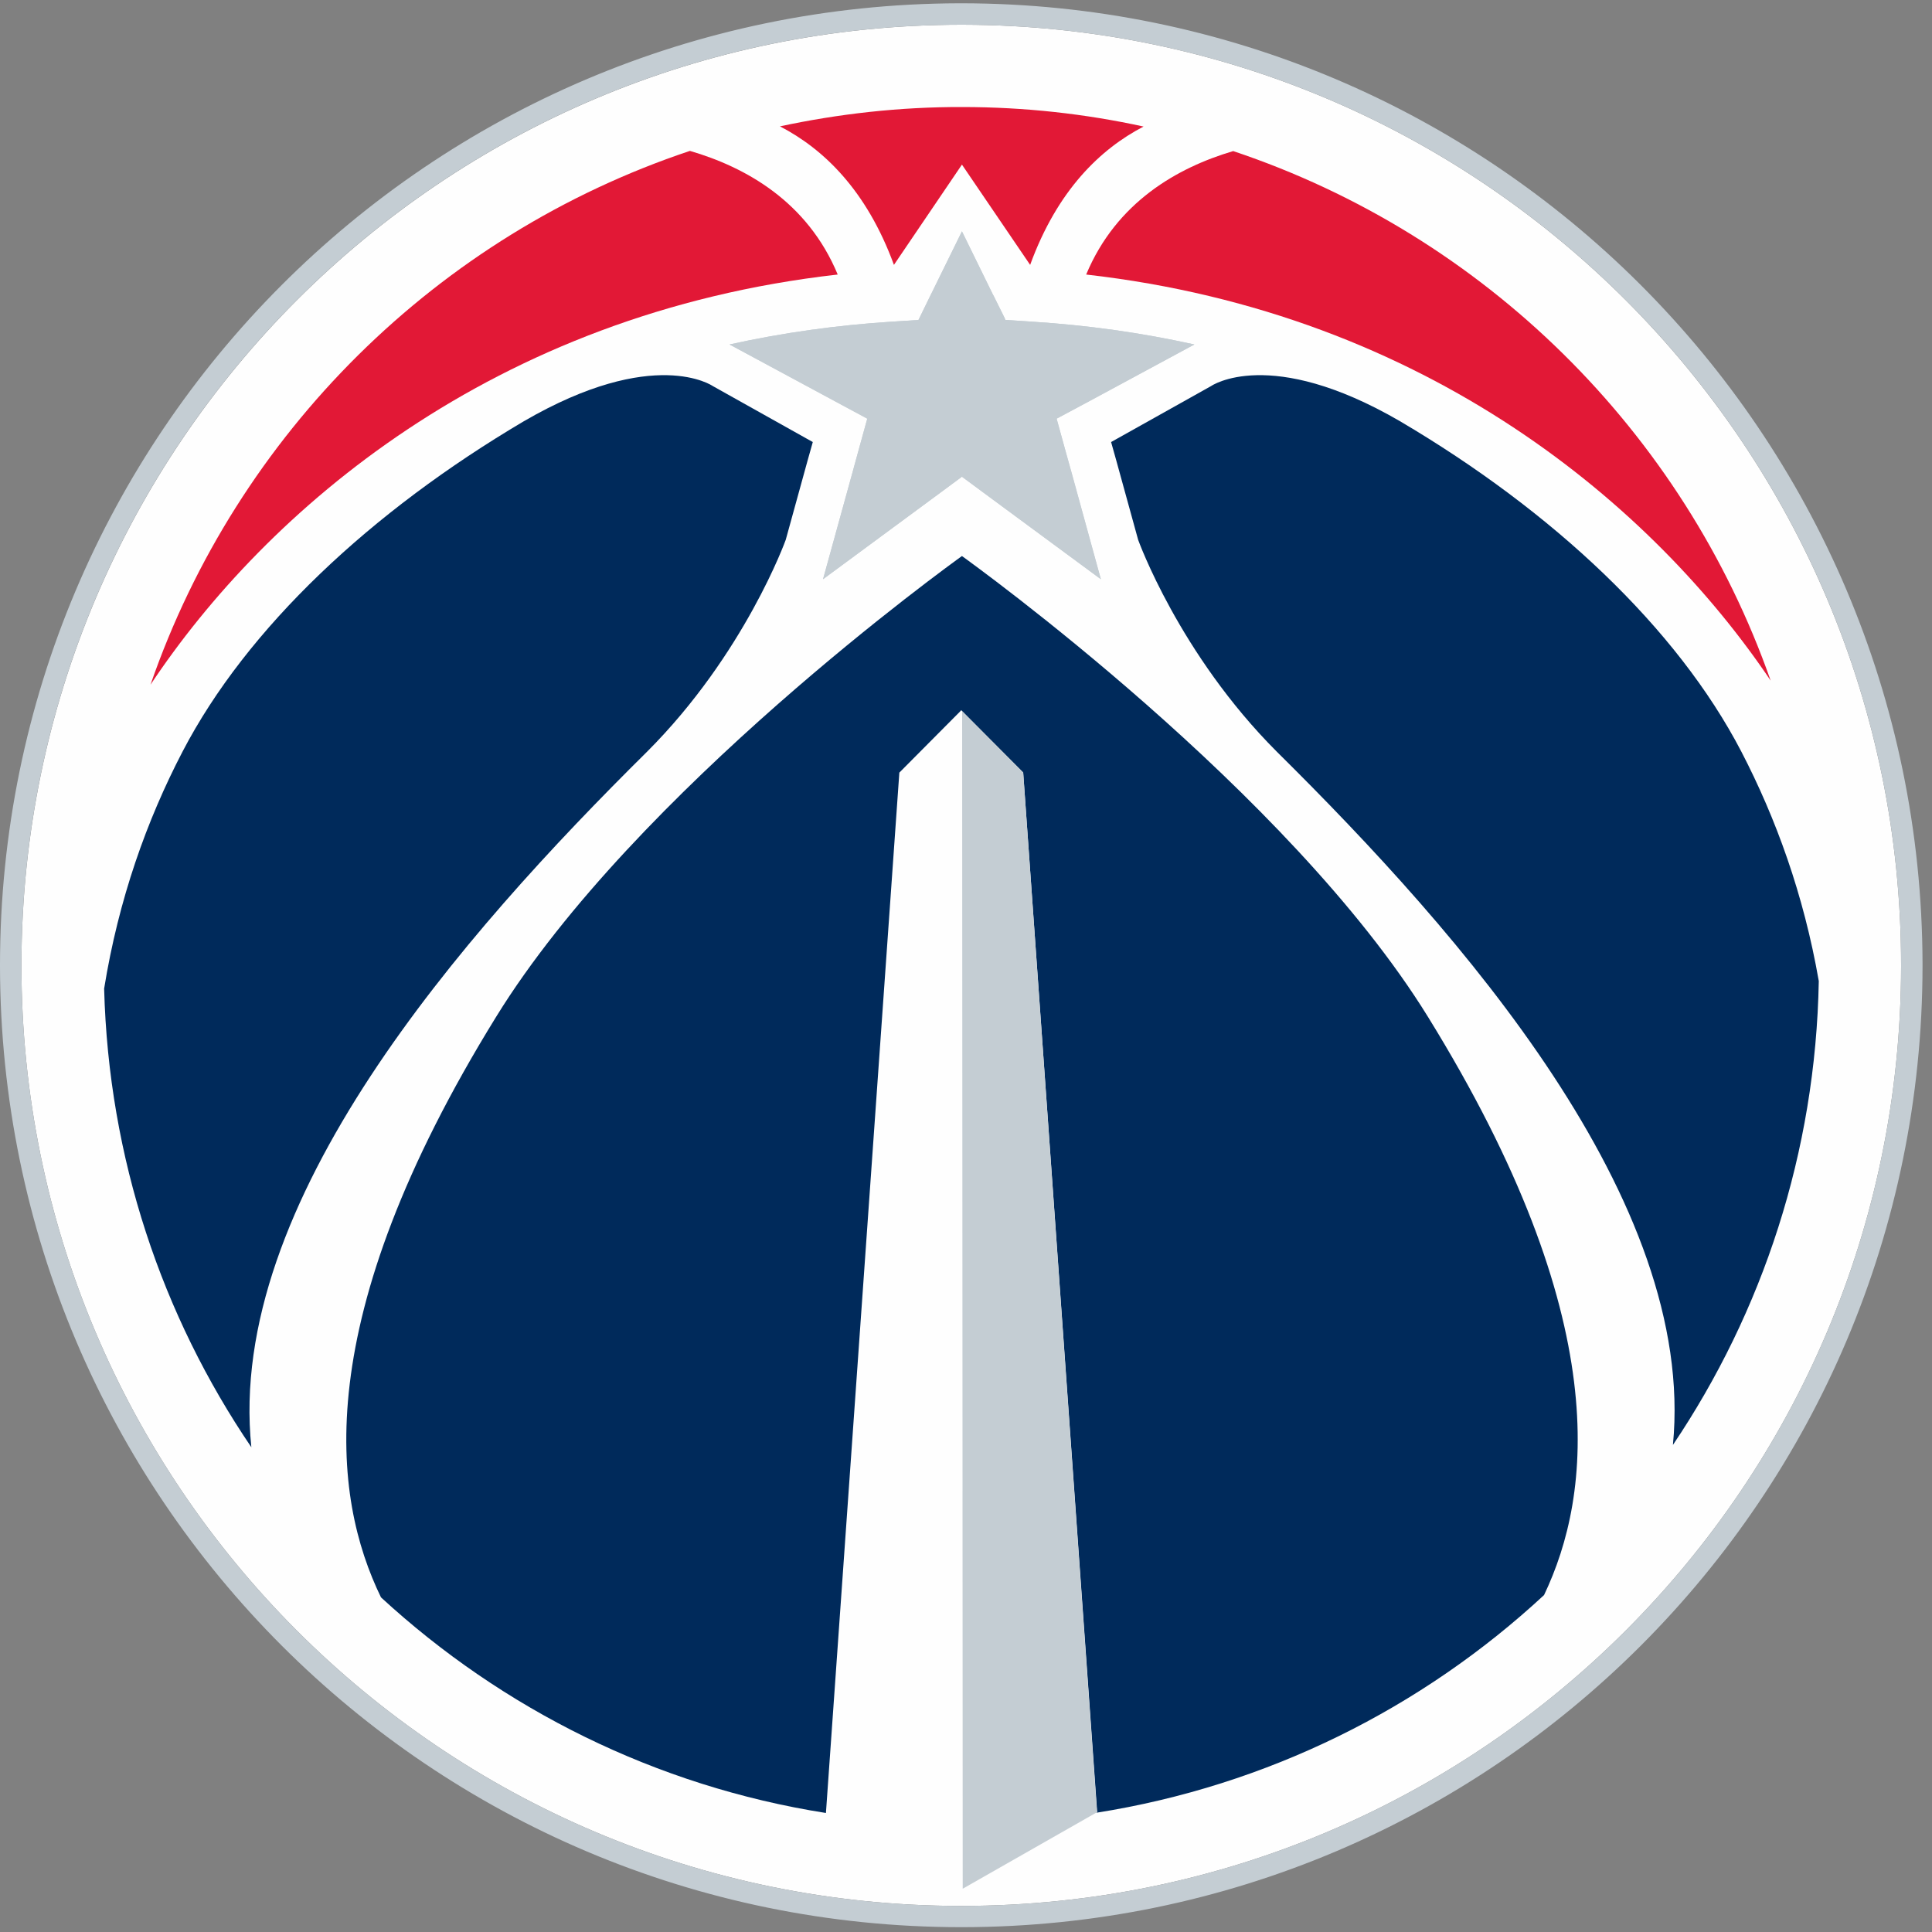 <svg xmlns="http://www.w3.org/2000/svg" viewBox="0 0 100 100" width="100" height="100">
	<rect x="0" y="0" width="100" height="100" fill="#808080" stroke="none"/>
	<style>
		tspan { white-space:pre }
		.shp0 { fill: #fefefe } 
		.shp1 { fill: #c4cdd3 } 
		.shp2 { fill: #002a5b } 
		.shp3 { fill: #e21836 } 
	</style>
	<g id="Page-1">
		<g id="WAS">
			<g id="Page-1">
				<path id="Fill-1" fill-rule="evenodd" class="shp0" d="M49.84 1.28L49.75 1.28C22.92 1.29 1.16 23.03 1.11 49.89L1.11 49.97C1.11 76.83 22.85 98.62 49.7 98.65L49.73 98.65L49.76 98.65L49.77 98.65C76.61 98.64 98.37 76.89 98.4 50.02L98.4 50L98.4 49.96C98.4 23.11 76.67 1.33 49.84 1.28Z" />
				<g id="Group-5">
					<path id="Fill-3" fill-rule="evenodd" class="shp1" d="M99.51 49.86C99.51 49.91 99.51 49.93 99.51 49.93C99.51 49.96 99.51 49.98 99.51 50C99.49 77.46 77.26 99.72 49.81 99.75L49.74 99.75C22.29 99.74 0.04 77.5 0 50.02L0 49.99L0 49.94C0.01 22.51 22.21 0.24 49.65 0.17L49.76 0.17C77.19 0.18 99.44 22.4 99.51 49.86ZM98.4 49.96C98.4 23.11 76.68 1.33 49.84 1.28L49.75 1.28C22.92 1.28 1.15 23.03 1.11 49.89L1.11 49.97C1.11 76.83 22.85 98.62 49.7 98.65L49.77 98.65C76.61 98.64 98.37 76.89 98.4 50.02L98.4 49.96Z" />
				</g>
				<path id="Fill-6" fill-rule="evenodd" class="shp2" d="M33.49 38.91C38.55 33.85 40.67 27.94 40.67 27.94L41.8 23.84L42.07 22.88L36.89 19.98C36.89 19.98 33.87 17.88 27.12 21.8C19.21 26.47 12.78 32.5 9.45 38.9C7.6 42.45 6.14 46.53 5.39 51.17C5.62 59.96 8.39 68.11 13.01 74.91C11.7 62.25 23.92 48.38 33.49 38.91Z" />
				<path id="Fill-8" fill-rule="evenodd" class="shp2" d="M72.46 21.8C65.71 17.88 62.69 19.98 62.69 19.98L57.51 22.88L57.78 23.84L58.91 27.94C58.91 27.94 61.03 33.85 66.09 38.91C75.63 48.35 87.82 62.16 86.59 74.79C91.22 67.91 93.98 59.66 94.14 50.78C93.36 46.3 91.92 42.35 90.13 38.9C86.8 32.5 80.37 26.46 72.46 21.8Z" />
				<path id="Fill-10" fill-rule="evenodd" class="shp3" d="M56.22 14.21C73.96 16.22 85.63 26.29 91.65 35.23C87.12 22.33 76.81 12.16 63.83 7.82C60.96 8.67 57.79 10.45 56.22 14.21Z" />
				<path id="Fill-12" fill-rule="evenodd" class="shp3" d="M43.36 14.21C41.79 10.43 38.59 8.65 35.71 7.81C22.65 12.17 12.29 22.43 7.79 35.44C13.77 26.45 25.48 16.23 43.36 14.21Z" />
				<path id="Fill-14" fill-rule="evenodd" class="shp3" d="M46.27 13.71L49.79 8.52L53.32 13.71C54.73 9.84 56.96 7.71 59.19 6.55C56.17 5.89 53.03 5.54 49.8 5.54C46.57 5.53 43.41 5.89 40.37 6.54C42.61 7.7 44.85 9.83 46.27 13.71Z" />
				<path id="Fill-16" fill-rule="evenodd" class="shp2" d="M73.91 52.63C66.69 40.94 50.3 29.15 49.79 28.78C49.28 29.15 32.89 40.94 25.68 52.63C15.94 68.4 17.2 77.49 19.72 82.68C26 88.46 33.94 92.45 42.75 93.84L46.55 39.99L49.71 36.81L49.75 36.76L49.75 36.77L49.76 36.76L49.8 36.81L52.96 39.99L56.79 93.8L56.73 93.83C65.61 92.43 73.61 88.41 79.92 82.56C82.4 77.35 83.58 68.28 73.91 52.63Z" />
				<path id="Fill-18" class="shp1" d="M52.96 39.98L49.8 36.81L49.83 97.76L56.73 93.83L56.78 93.8L52.96 39.98Z" />
				<path id="Fill-20" fill-rule="evenodd" class="shp1" d="M49.77 24.69L48.39 25.71L42.6 29.98L44.12 24.47L44.38 23.52L44.89 21.67L43.21 20.76L37.76 17.83C40.51 17.22 43.32 16.83 46.15 16.65L47.54 16.56L47.6 16.44L48.15 15.31L48.24 15.13L48.24 15.13L49.79 11.97L51.39 15.24L51.39 15.24L51.43 15.31L51.99 16.44L52.04 16.56L53.43 16.65C56.26 16.83 59.07 17.22 61.82 17.83L56.38 20.76L54.69 21.67L55.2 23.52L55.47 24.47L56.98 29.98L51.19 25.71L49.81 24.69L49.81 24.66L49.79 24.68L49.77 24.66L49.77 24.69Z" />
				<path id="Fill-22" fill-rule="evenodd" class="shp1" d="M49.81 24.66L49.81 24.69L51.19 25.71L56.98 29.98L55.46 24.47L55.2 23.52L54.69 21.67L56.38 20.77L61.82 17.83C59.07 17.22 56.27 16.83 53.43 16.65L52.04 16.56L51.99 16.44L51.43 15.31L51.39 15.24L49.79 11.98L48.24 15.13L48.24 15.13L48.15 15.31L47.6 16.44L47.54 16.56L46.15 16.65C43.32 16.83 40.51 17.22 37.76 17.83L43.21 20.77L44.89 21.67L44.38 23.52L44.12 24.47L42.6 29.98L48.39 25.71L49.77 24.69L49.77 24.66L49.79 24.68L49.81 24.66Z" />
			</g>
		</g>
	</g>
</svg>